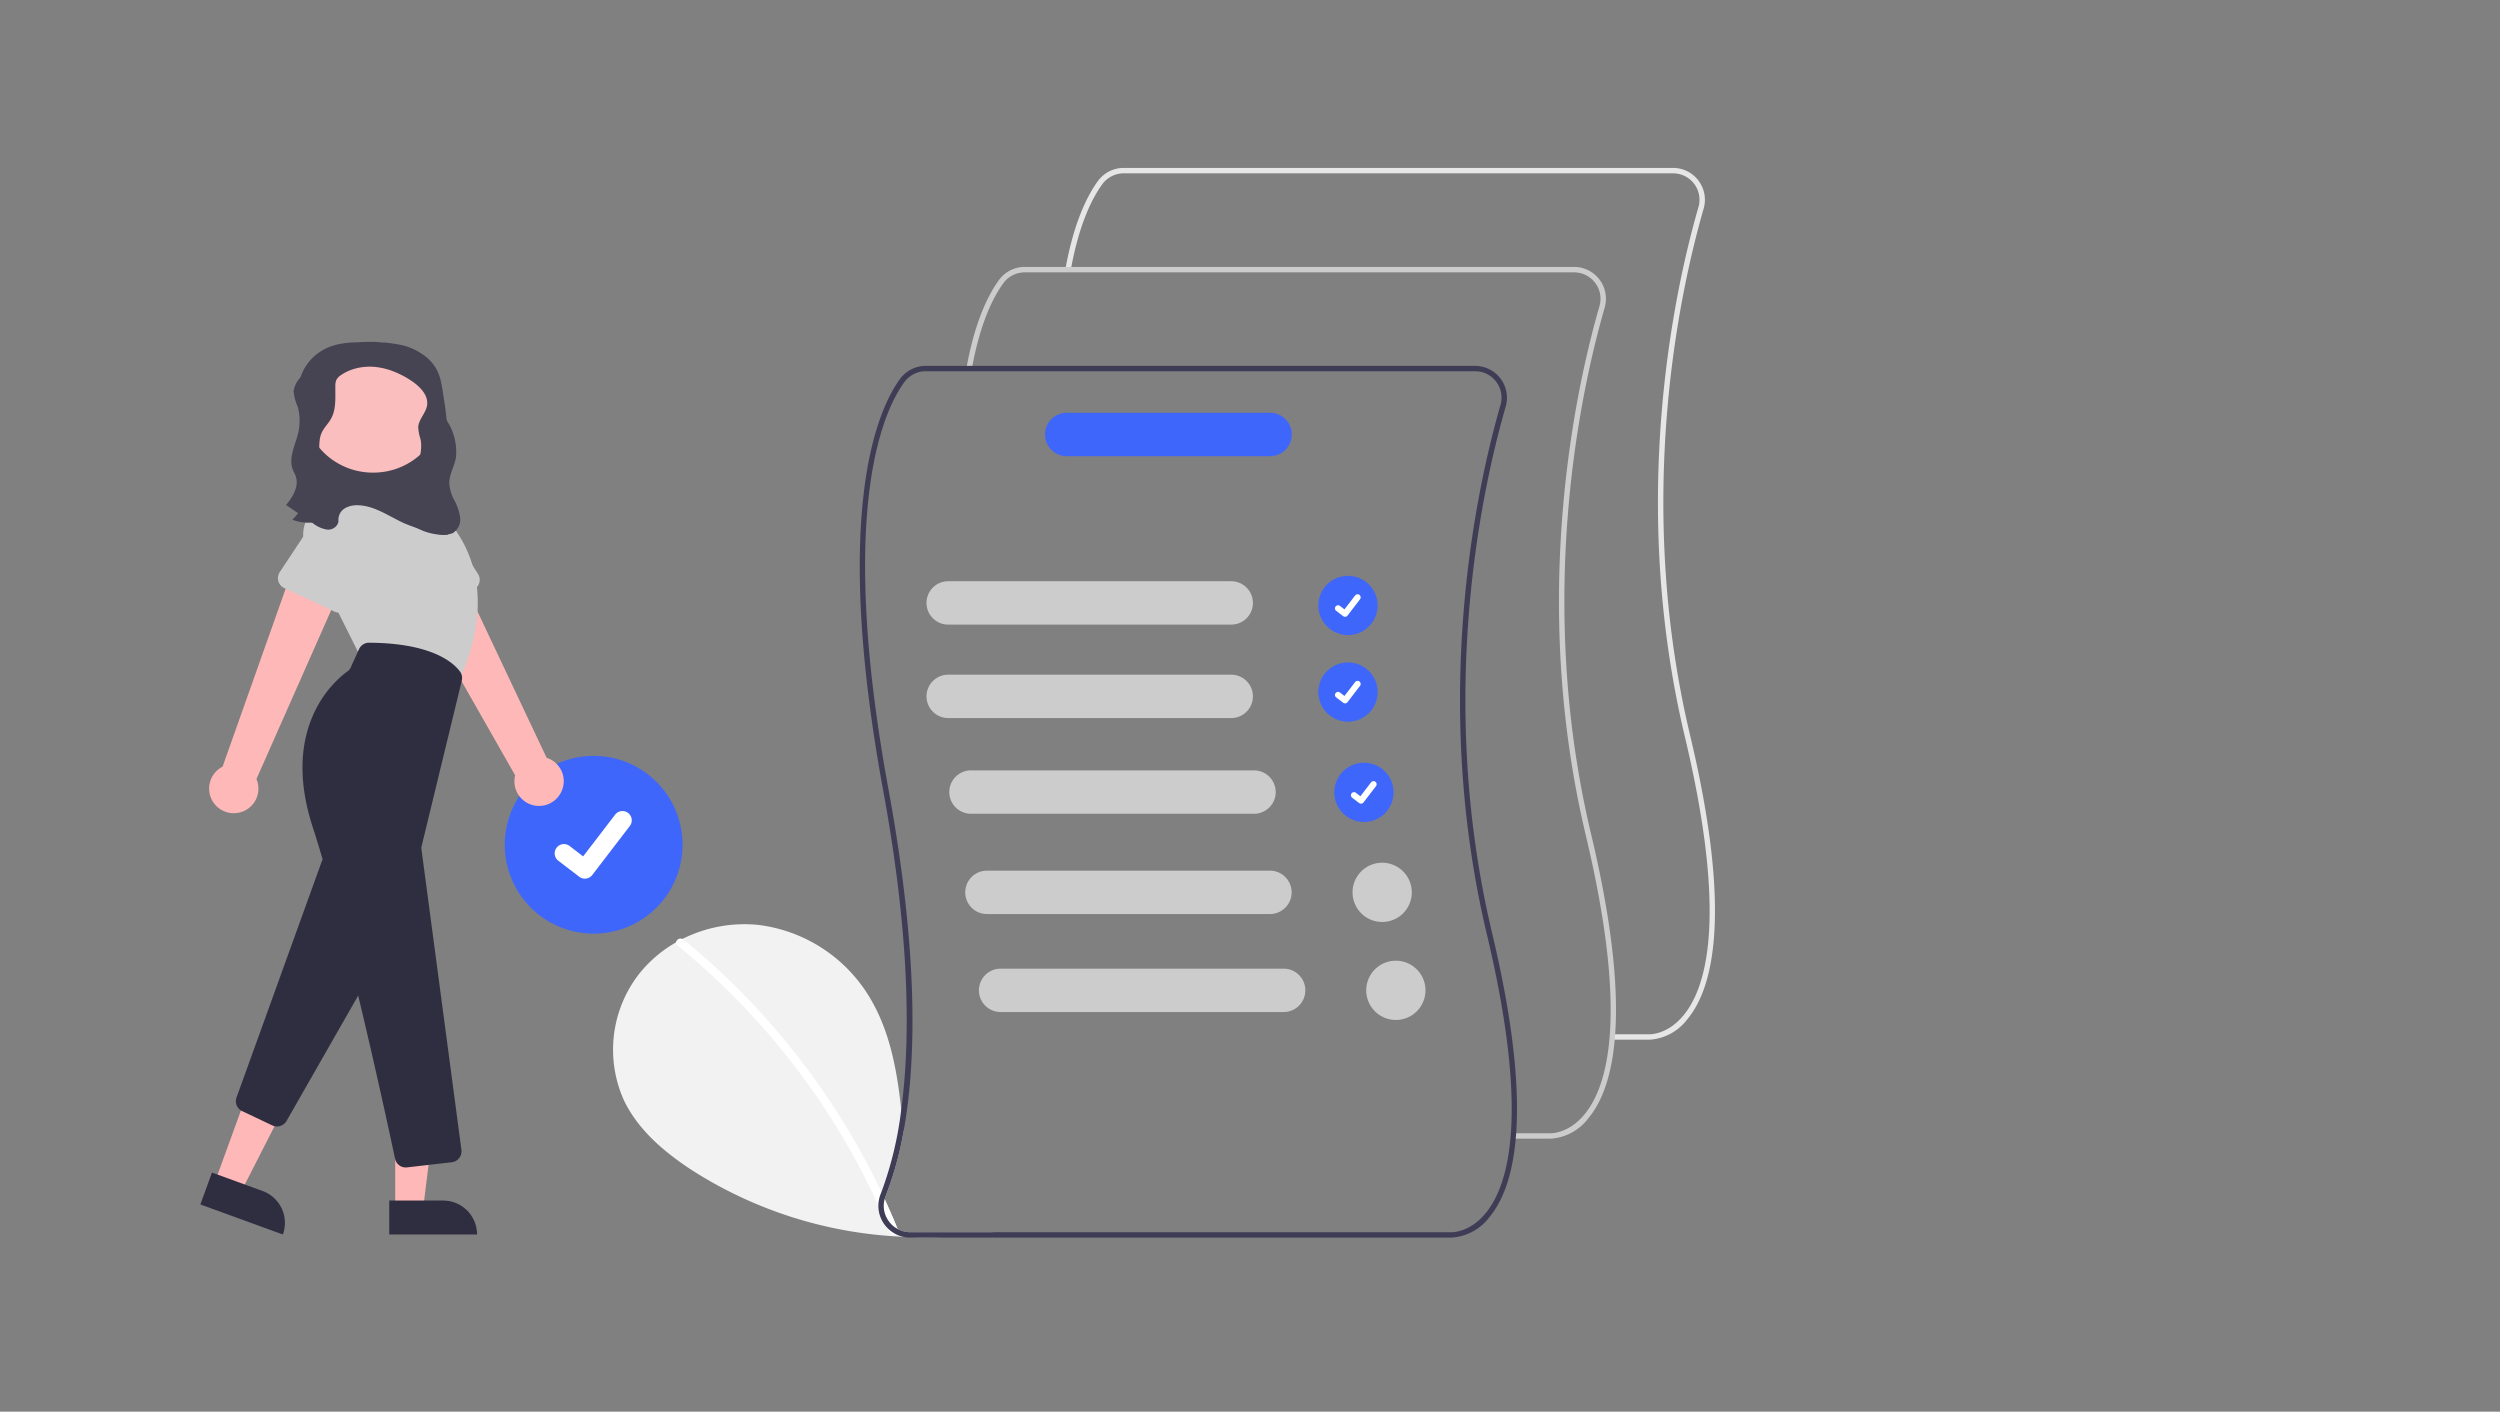 <svg xmlns="http://www.w3.org/2000/svg" xmlns:xlink="http://www.w3.org/1999/xlink" width="402" height="227" viewBox="0 0 402 227">
  <rect x="0" y="0" width="402" height="227" fill="#808080" stroke="none"/>
  <defs>
    <clipPath id="clip-path">
      <rect id="Rectangle_3" data-name="Rectangle 3" width="402" height="227" transform="translate(1111 686)" fill="none" stroke="#707070" stroke-width="1"/>
    </clipPath>
    <clipPath id="clip-path-2">
      <rect id="Rectangle_2" data-name="Rectangle 2" width="311" height="172.029" transform="translate(8)" fill="#fff"/>
    </clipPath>
  </defs>
  <g id="crisis-right-card-img" transform="translate(-1111 -686)" clip-path="url(#clip-path)">
    <g id="crisis-icon-2" transform="translate(0 29)">
      <g id="Group_296" data-name="Group 296" transform="translate(1102.999 684)">
        <g id="Group_5" data-name="Group 5" clip-path="url(#clip-path-2)">
          <path id="Path_92" data-name="Path 92" d="M168.031,171.149a76.031,76.031,0,0,1-14.856.718,68.227,68.227,0,0,1-33.8-10.631c-4.46-2.9-8.714-6.468-11.023-11.257a19.827,19.827,0,0,1,2.437-20.4,20.52,20.52,0,0,1,5.915-5.046q.505-.287,1.03-.55A22.186,22.186,0,0,1,130,121.733a24.35,24.35,0,0,1,17.623,11.29c3.408,5.46,4.6,11.9,5.295,18.359.132,1.217.246,2.437.356,3.65a53.7,53.7,0,0,1-2.862,10.283,3.525,3.525,0,0,0-.161.5q1.1,2.387,2.092,4.816a4.244,4.244,0,0,0,2.027.513H168Z" fill="#f2f2f2"/>
          <path id="Path_93" data-name="Path 93" d="M152.065,171.461a.765.765,0,0,1-.287.065.751.751,0,0,1-.289-.052.743.743,0,0,1-.247-.159.731.731,0,0,1-.166-.242c-.059-.14-.114-.279-.173-.418q-.79-1.925-1.66-3.811a116.089,116.089,0,0,0-32.31-41.813.54.54,0,0,1-.227-.5.745.745,0,0,1,.382-.523.747.747,0,0,1,.648-.026.711.711,0,0,1,.153.095,116.352,116.352,0,0,1,16.22,16.106A118.209,118.209,0,0,1,146.9,159.112q1.49,2.748,2.828,5.573c.177.374.352.752.525,1.129q1.1,2.385,2.092,4.815c.011.026.022.055.033.081a.55.55,0,0,1,.055.222.543.543,0,0,1-.043.225.546.546,0,0,1-.327.3Z" fill="#fff"/>
          <path id="Path_94" data-name="Path 94" d="M103.462,123.13A14.292,14.292,0,1,0,89.17,108.839,14.291,14.291,0,0,0,103.462,123.13Z" fill="#3e66fb"/>
          <path id="Path_95" data-name="Path 95" d="M102.045,114.289a1.477,1.477,0,0,1-.891-.3l-.016-.012-3.359-2.571a1.493,1.493,0,0,1,.712-2.665,1.518,1.518,0,0,1,.581.038,1.486,1.486,0,0,1,.522.258l2.176,1.668L106.911,104a1.494,1.494,0,0,1,2.092-.276l-.032.043.032-.042a1.494,1.494,0,0,1,.277,2.092l-6.047,7.886a1.491,1.491,0,0,1-1.188.582Z" fill="#fff"/>
          <path id="Path_96" data-name="Path 96" d="M98.2,100.44A3.936,3.936,0,0,0,95.9,94.856L80.581,62.439l-7.01,4.915L90.838,97.673A3.958,3.958,0,0,0,98.2,100.44Z" fill="#ffb8b8"/>
          <path id="Path_97" data-name="Path 97" d="M84.095,67.847l-8.138,3.639a1.765,1.765,0,0,1-2.42-1.135l-2.4-8.558A4.9,4.9,0,0,1,80.1,57.818l4.764,7.469a1.765,1.765,0,0,1-.768,2.56Z" fill="#ccc"/>
          <path id="Path_98" data-name="Path 98" d="M46.509,103.654a3.937,3.937,0,0,0,2.728-5.385L63.749,65.482l-8.3-2.091L43.793,96.277a3.958,3.958,0,0,0,2.716,7.377Z" fill="#ffb8b8"/>
          <path id="Path_99" data-name="Path 99" d="M42.553,163.084l4.222,1.537,7.938-15.552L48.481,146.8Z" fill="#ffb8b8"/>
          <path id="Path_100" data-name="Path 100" d="M53.488,171.506l-13.268-4.831,1.867-5.126,8.141,2.964a5.456,5.456,0,0,1,3.26,6.993Z" fill="#2f2e41"/>
          <path id="Path_101" data-name="Path 101" d="M52.538,154.135a1.733,1.733,0,0,1-.749-.168l-4.852-2.3a1.758,1.758,0,0,1-.9-2.2l13.692-37.916a1.765,1.765,0,0,1,3.174-.308l7.242,12.07a1.768,1.768,0,0,1,.019,1.784L54.077,153.248a1.774,1.774,0,0,1-1.539.887Z" fill="#2f2e41"/>
          <path id="Path_102" data-name="Path 102" d="M81.734,82.666,65.8,78.283,57.322,61.332A5.341,5.341,0,0,1,62.1,53.6H74.779a5.334,5.334,0,0,1,3.566,1.364c3.4,3.047,10.547,11.831,3.459,27.548Z" fill="#ccc"/>
          <path id="Path_103" data-name="Path 103" d="M61.784,71.347,53.71,67.567a1.765,1.765,0,0,1-.724-2.573l4.907-7.411a4.9,4.9,0,0,1,8.867,4.183l-2.537,8.488a1.765,1.765,0,0,1-2.439,1.093Z" fill="#ccc"/>
          <path id="Path_104" data-name="Path 104" d="M71.553,167.335h4.492l2.137-17.329H71.552Z" fill="#ffb8b8"/>
          <path id="Path_105" data-name="Path 105" d="M84.71,171.506H70.591v-5.456h8.664a5.454,5.454,0,0,1,5.456,5.455Z" fill="#2f2e41"/>
          <path id="Path_106" data-name="Path 106" d="M73.25,160.73a1.756,1.756,0,0,1-1.722-1.4c-1.291-6.085-8-37.251-13.233-53.3C52.969,89.7,62.04,82.256,63.912,80.93a1.377,1.377,0,0,0,.459-.554l1.36-2.992a1.771,1.771,0,0,1,1.611-1.036h.011c10.2.061,13.626,3.275,14.627,4.655a1.745,1.745,0,0,1,.276,1.439L75.8,109.062a1.375,1.375,0,0,0-.027.505L82.2,157.9a1.766,1.766,0,0,1-1.548,1.986l-7.193.83A1.8,1.8,0,0,1,73.25,160.73Z" fill="#2f2e41"/>
          <path id="Path_107" data-name="Path 107" d="M224.759,75.123a4.764,4.764,0,1,0-4.764-4.764A4.763,4.763,0,0,0,224.759,75.123Z" fill="#3e66fb"/>
          <path id="Path_108" data-name="Path 108" d="M224.286,72.178a.493.493,0,0,1-.3-.1l-.006,0-1.119-.857a.5.5,0,0,1-.192-.33.508.508,0,0,1,.013-.194.5.5,0,0,1,.086-.174.483.483,0,0,1,.146-.128.5.5,0,0,1,.378-.05.5.5,0,0,1,.174.086l.725.556,1.714-2.235a.484.484,0,0,1,.146-.128.5.5,0,0,1,.551.036l-.011.014.011-.014a.5.5,0,0,1,.092.7l-2.015,2.629a.5.5,0,0,1-.4.194Z" fill="#fff"/>
          <path id="Path_109" data-name="Path 109" d="M224.759,89.049a4.764,4.764,0,1,0-4.764-4.764A4.763,4.763,0,0,0,224.759,89.049Z" fill="#3e66fb"/>
          <path id="Path_110" data-name="Path 110" d="M224.286,86.1a.492.492,0,0,1-.3-.1l-.006,0-1.119-.857a.5.5,0,0,1-.192-.33.507.507,0,0,1,.013-.194.5.5,0,0,1,.086-.174.483.483,0,0,1,.146-.128.5.5,0,0,1,.378-.049.5.5,0,0,1,.174.086l.725.556,1.714-2.235a.483.483,0,0,1,.146-.128.5.5,0,0,1,.551.036l-.011.015.011-.014a.5.5,0,0,1,.092.7l-2.015,2.629a.5.5,0,0,1-.4.194Z" fill="#fff"/>
          <path id="Path_111" data-name="Path 111" d="M227.323,105.174a4.764,4.764,0,1,0-4.763-4.764A4.764,4.764,0,0,0,227.323,105.174Z" fill="#3e66fb"/>
          <path id="Path_112" data-name="Path 112" d="M226.851,102.227a.5.5,0,0,1-.3-.1l-.005,0-1.12-.857a.5.5,0,0,1-.128-.146.5.5,0,0,1-.051-.378.5.5,0,0,1,.416-.365.488.488,0,0,1,.194.013.5.5,0,0,1,.174.086l.725.556,1.714-2.235a.5.5,0,0,1,.146-.128.5.5,0,0,1,.184-.062.5.5,0,0,1,.367.1l-.01.015.011-.014a.5.5,0,0,1,.092.7l-2.016,2.629a.506.506,0,0,1-.175.143A.511.511,0,0,1,226.851,102.227Z" fill="#fff"/>
          <path id="Path_113" data-name="Path 113" d="M273.261,140.183c-.05,0-.081,0-.091,0h-5.915v-.872h5.936c.137,0,2.941.084,5.525-3.051,3.85-4.672,7.011-16.238.21-44.8-9.146-38.412-1.518-72.347,2.186-85.154A4.252,4.252,0,0,0,277.021.872H188.693a4.273,4.273,0,0,0-3.445,1.753c-1.569,2.158-3.722,6.3-5.069,13.8l-.859-.154c1.377-7.66,3.6-11.929,5.223-14.161A5.145,5.145,0,0,1,188.693,0h88.328a5.125,5.125,0,0,1,4.929,6.544c-3.685,12.741-11.274,46.5-2.176,84.709,6.9,28.968,3.582,40.784-.414,45.6A8.265,8.265,0,0,1,273.261,140.183Z" fill="#e6e6e6"/>
          <path id="Path_114" data-name="Path 114" d="M257.346,156.1c-.049,0-.081,0-.091,0H251.34v-.872h5.936c.138,0,2.941.084,5.525-3.051,3.85-4.672,7.011-16.237.21-44.8-9.146-38.412-1.518-72.347,2.186-85.154a4.252,4.252,0,0,0-4.091-5.429H172.778a4.273,4.273,0,0,0-3.445,1.753c-1.569,2.158-3.722,6.3-5.069,13.8l-.859-.154c1.377-7.661,3.6-11.929,5.223-14.161a5.144,5.144,0,0,1,4.15-2.113h88.328a5.125,5.125,0,0,1,4.929,6.544c-3.685,12.74-11.274,46.5-2.176,84.709,6.9,28.968,3.582,40.784-.414,45.6A8.265,8.265,0,0,1,257.346,156.1Z" fill="#ccc"/>
          <path id="Path_115" data-name="Path 115" d="M247.944,123.086c-9.1-38.21-1.51-71.971,2.177-84.709a5.128,5.128,0,0,0-4.929-6.545h-88.33a5.139,5.139,0,0,0-4.148,2.111c-3.566,4.9-10.965,21.163-2.7,66.152,4.419,24.069,4.353,40.478,2.91,51.289a57.7,57.7,0,0,1-3.192,13.3l-.121.308a5,5,0,0,0-.367,1.85,5.077,5.077,0,0,0,1.66,3.812,4.861,4.861,0,0,0,1.162.806,4.927,4.927,0,0,0,1.11.407,5.047,5.047,0,0,0,1.2.142H241.34c.011,0,.041,0,.092,0a8.264,8.264,0,0,0,6.1-3.335C251.524,163.869,254.84,152.054,247.944,123.086Zm-1.059,45c-2.584,3.137-5.387,3.057-5.523,3.053H154.374a4.258,4.258,0,0,1-3.529-1.873,4.156,4.156,0,0,1-.59-3.455,3.5,3.5,0,0,1,.161-.5,53.692,53.692,0,0,0,2.862-10.282c2.067-11.269,2.452-28.657-2.408-55.1-8.2-44.656-.949-60.67,2.547-65.482a4.282,4.282,0,0,1,3.445-1.752h88.33a4.251,4.251,0,0,1,4.089,5.427c-3.7,12.807-11.33,46.745-2.184,85.157C253.9,151.853,250.736,163.418,246.885,168.09Z" fill="#3f3d56"/>
          <path id="Path_116" data-name="Path 116" d="M205.981,73.437H160.473a3.488,3.488,0,1,1,0-6.976h45.508a3.488,3.488,0,0,1,0,6.976Z" fill="#ccc"/>
          <path id="Path_117" data-name="Path 117" d="M205.981,88.463H160.473a3.488,3.488,0,1,1,0-6.976h45.508a3.488,3.488,0,0,1,0,6.976Z" fill="#ccc"/>
          <path id="Path_118" data-name="Path 118" d="M209.645,103.853H164.137a3.488,3.488,0,0,1,0-6.976h45.508a3.488,3.488,0,1,1,0,6.976Z" fill="#ccc"/>
          <path id="Path_119" data-name="Path 119" d="M212.211,119.978H166.7a3.488,3.488,0,1,1,0-6.976h45.508a3.488,3.488,0,1,1,0,6.976Z" fill="#ccc"/>
          <path id="Path_120" data-name="Path 120" d="M212.23,46.353h-32.7a3.488,3.488,0,1,1,0-6.976h32.7a3.488,3.488,0,1,1,0,6.976Z" fill="#3e66fb"/>
          <path id="Path_121" data-name="Path 121" d="M230.255,121.254a4.764,4.764,0,1,0-4.764-4.764A4.764,4.764,0,0,0,230.255,121.254Z" fill="#ccc"/>
          <path id="Path_122" data-name="Path 122" d="M214.41,135.736H168.9a3.488,3.488,0,1,1,0-6.976H214.41a3.488,3.488,0,0,1,0,6.976Z" fill="#ccc"/>
          <path id="Path_123" data-name="Path 123" d="M232.454,137.01a4.764,4.764,0,1,0-4.764-4.764A4.764,4.764,0,0,0,232.454,137.01Z" fill="#ccc"/>
        </g>
      </g>
      <path id="Vector" d="M22,10.5a10.247,10.247,0,0,1-2.994,7.2,11.226,11.226,0,0,1-7.354,3.281,11.344,11.344,0,0,1-7.709-2.427A10.375,10.375,0,0,1,.077,11.74,10.149,10.149,0,0,1,2.16,4.251,11.082,11.082,0,0,1,9.058.165a11.43,11.43,0,0,1,7.955,1.542,10.524,10.524,0,0,1,4.681,6.331A10,10,0,0,1,22,10.5Z" transform="translate(1160 714)" fill="#fbbebe"/>
      <path id="Vector-2" data-name="Vector" d="M1.206,5.863a7.371,7.371,0,0,0,.67,2.532,8.7,8.7,0,0,1-.126,4.954c-.488,1.688-1.306,3.473-.683,5.123.144.388.361.743.492,1.131.54,1.6-.461,3.292-1.558,4.6l4.3,2.924A5.017,5.017,0,0,0,6.481,28.14a1.709,1.709,0,0,0,1.907-1.093c.057-.262,0-.536.052-.8a2.142,2.142,0,0,1,.4-.952,2.229,2.229,0,0,1,.806-.668,4.052,4.052,0,0,1,2.085-.376c2.642.139,4.888,1.823,7.291,2.9a29.982,29.982,0,0,0,4.906,1.578,4.056,4.056,0,0,0,2.873,0,2.612,2.612,0,0,0,1.193-2.494,7.984,7.984,0,0,0-.914-2.747,6.83,6.83,0,0,1-.84-2.764c0-1.418.8-2.709,1.071-4.1a9.119,9.119,0,0,0-1.332-5.79A24.17,24.17,0,0,1,23.44,5.348a7.823,7.823,0,0,0-.475-1.734,3.963,3.963,0,0,0-.871-1.131A9.909,9.909,0,0,0,15.923.039,28.824,28.824,0,0,0,9.154.613a14.524,14.524,0,0,0-2.512.578,16.118,16.118,0,0,0-3.3,1.734A4.177,4.177,0,0,0,1.206,5.863Z" transform="translate(1157 714)" fill="#464353"/>
      <path id="Vector-3" data-name="Vector" d="M22,10.5a10.247,10.247,0,0,1-2.994,7.2,11.226,11.226,0,0,1-7.354,3.281,11.344,11.344,0,0,1-7.709-2.427A10.375,10.375,0,0,1,.077,11.74,10.149,10.149,0,0,1,2.16,4.251,11.082,11.082,0,0,1,9.058.165a11.43,11.43,0,0,1,7.955,1.542,10.524,10.524,0,0,1,4.681,6.331A10,10,0,0,1,22,10.5Z" transform="translate(1160 712)" fill="#fbbebe"/>
      <path id="Vector-1" d="M25,30.979a9.088,9.088,0,0,1-3.9-.594,8.951,8.951,0,0,1-3.26-2.185,1.075,1.075,0,0,1-.319-.509,1.009,1.009,0,0,1,.2-.713c.531-.8,1.447-1.335,1.872-2.2a6.869,6.869,0,0,0,.319-2.809c.071-1.7.752-3.382.81-5.056a5.194,5.194,0,0,0-.1-1.278,7.886,7.886,0,0,1-.372-1.926c.057-1.274,1.226-2.265,1.421-3.522.252-1.6-1.1-2.991-2.456-3.913a14.731,14.731,0,0,0-3.346-1.7,11.054,11.054,0,0,0-2.248-.535,8.909,8.909,0,0,0-4.235.465,6.959,6.959,0,0,0-1.575.826,2.113,2.113,0,0,0-.7.717,2.3,2.3,0,0,0-.186,1.039C6.9,8.867,7.1,10.758,6.24,12.306c-.443.83-1.195,1.5-1.562,2.383A3.9,3.9,0,0,0,4.4,15.832a11.321,11.321,0,0,0-.066,1.226c-.027,2.291,0,4.709,1.186,6.7a17.393,17.393,0,0,1,1.137,1.874,2.1,2.1,0,0,1-.111,2.083,2.409,2.409,0,0,1-.885.652,7.2,7.2,0,0,1-5.66.2,7.016,7.016,0,0,0,2.088-3.673A6.933,6.933,0,0,0,1.673,20.7a4.584,4.584,0,0,1-.611-1.739A4.353,4.353,0,0,1,1.5,17.371a8.55,8.55,0,0,0,.27-5.1,18.325,18.325,0,0,1-.823-3.1,9.215,9.215,0,0,1,.106-2.409A7.767,7.767,0,0,1,2.9,2.927,7.979,7.979,0,0,1,6.514.6c.226-.074.443-.143.69-.2A14.973,14.973,0,0,1,10.475.05a25.263,25.263,0,0,1,7.316.483,9.881,9.881,0,0,1,3.788,1.913,6.73,6.73,0,0,1,1.832,2.378,8.151,8.151,0,0,1,.518,1.643c.1.465.177.935.252,1.4.536,3.343,1.071,6.752.5,10.091-.226,1.3-.62,2.609-.8,3.939C23.455,24.966,24.23,28.014,25,30.979Z" transform="translate(1158 712)" fill="#464353"/>
    </g>
  </g>
</svg>
